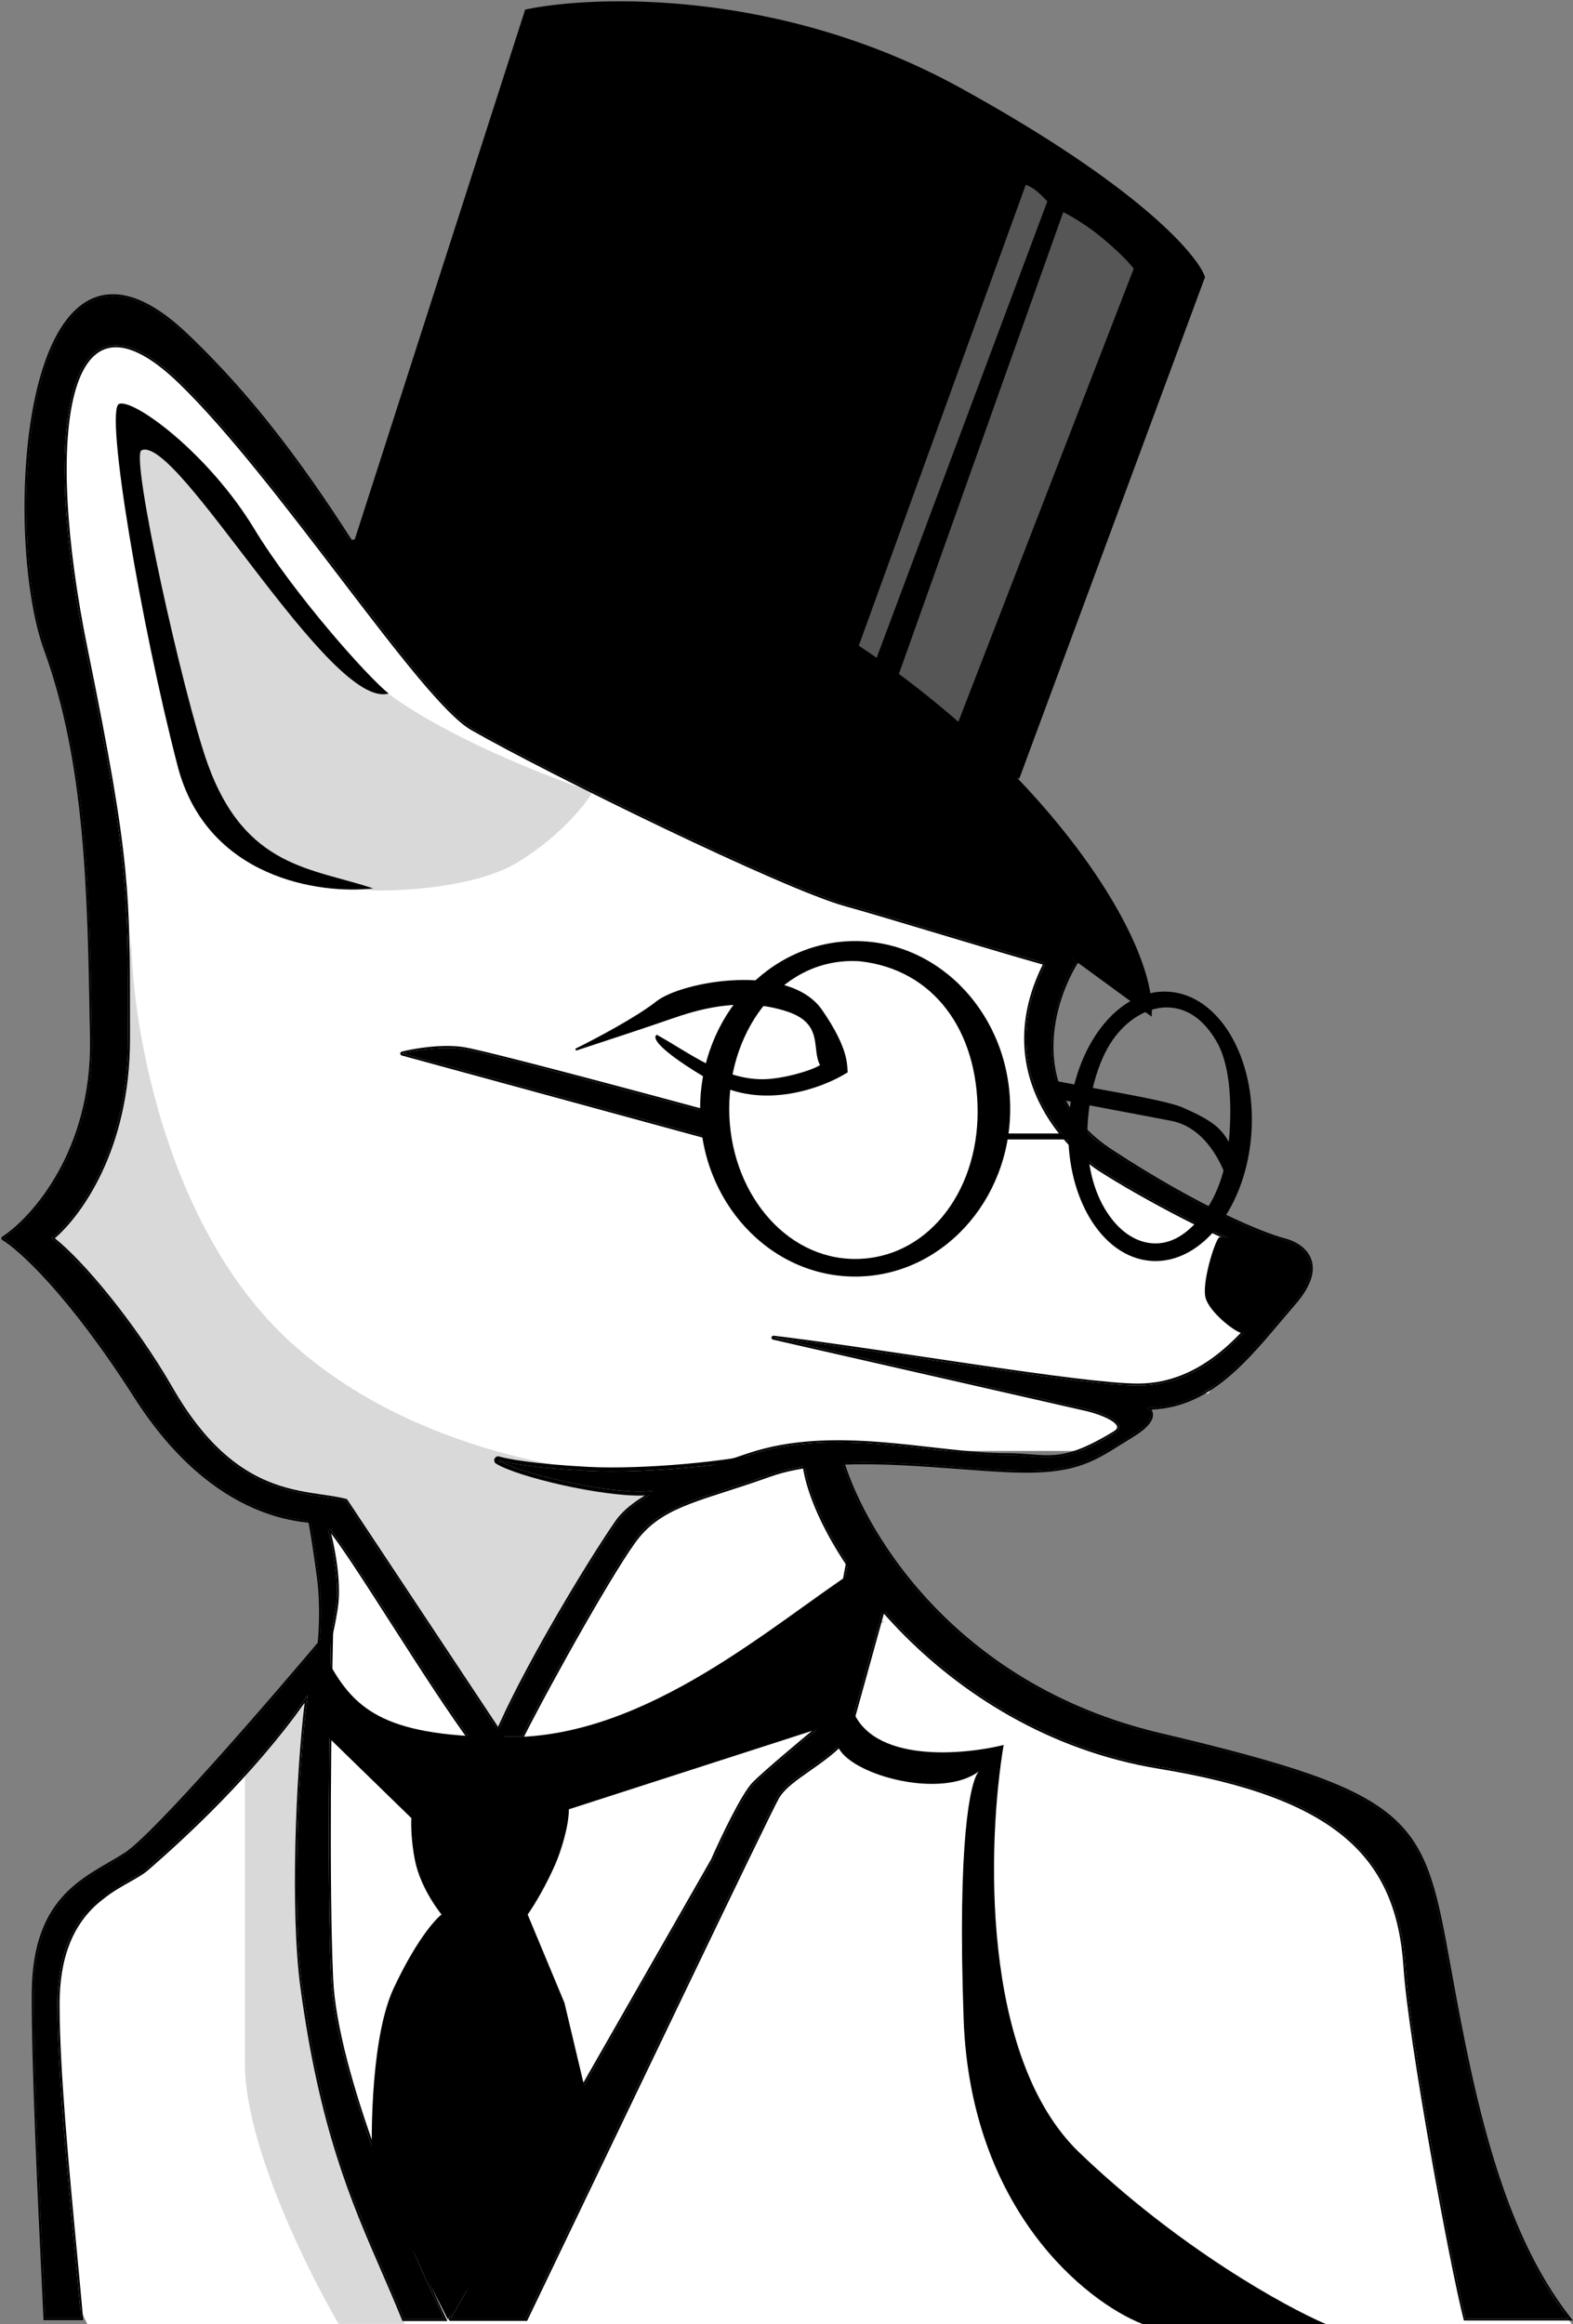 <svg width="792" height="1170" viewBox="0 0 792 1170" fill="none" xmlns="http://www.w3.org/2000/svg">
<rect x="0" y="0" width="792" height="1170" fill="#808080" stroke="none"/>
<path d="M791.321 1169.97H43.951L21.719 1123.46V1024.91L32.153 971.582L58.818 950.713L120.266 886.948L163.163 844.051V769.851L153.888 758.257L112.15 740.867L84.325 709.564L50.703 662.03L14.763 624.93L32.153 607.539L58.818 528.702L43.951 379.143L21.719 263.205L32.153 177.412L58.818 162.34L102.874 187.846L172.437 281.755L534.161 474.211L522.567 528.702L534.161 557.686L579.377 599.423L640.823 624.93L654.736 640.001L608.361 701.448H579.377L570.102 716.52L555.03 730.432H534.161H417.064L424.021 769.851L522.567 860.282L654.736 903.179L713.864 950.713L735.892 1085.2L791.321 1169.97Z" fill="white"/>
<path d="M170.518 1169.89H203.569L170.518 1050.67L159.894 946.797V851.184L123.302 891.317V1038.87C123.302 1079.47 154.779 1143.14 170.518 1169.89Z" fill="#D9D9D9"/>
<path d="M260.704 434.062C239.933 446.65 202.744 448.748 186.746 448.224L133.245 434.062L104.134 404.951L80.531 333.354L70.302 235.793V216.123L112.002 252.315C126.426 274.083 162.671 323.44 192.254 346.729C221.837 370.018 275.391 391.051 298.469 398.657C294.536 405.213 281.475 421.473 260.704 434.062Z" fill="#D9D9D9"/>
<path d="M148.991 678.106C84.302 621.503 66.782 518.405 66.108 473.932L49.936 575.008L13.548 623.525L66.108 678.106L110.582 742.795L169.206 765.032L233.895 862.066L258.154 874.195L308.692 781.204L345.08 742.795C306.671 744.817 213.68 734.709 148.991 678.106Z" fill="#D9D9D9"/>
<path d="M160.579 794.045C162.524 808.959 161.39 824.574 160.579 830.517H163.821C164.631 829.572 166.82 824.033 169.089 809.444C171.358 794.855 166.522 773.918 163.821 765.272H156.121C156.797 768.65 158.634 779.132 160.579 794.045Z" fill="black"/>
<path fill-rule="evenodd" clip-rule="evenodd" d="M159.826 831.175C159.636 830.957 159.549 830.668 159.588 830.382C160.39 824.5 161.518 808.977 159.587 794.175C157.644 779.277 155.81 768.818 155.141 765.469C155.082 765.175 155.158 764.87 155.348 764.638C155.538 764.407 155.822 764.272 156.121 764.272H163.821C164.258 764.272 164.645 764.557 164.775 764.974C166.14 769.342 168.036 776.786 169.307 784.976C170.576 793.152 171.235 802.153 170.077 809.598C168.938 816.919 167.816 821.992 166.871 825.367C166.398 827.054 165.966 828.328 165.594 829.251C165.237 830.139 164.898 830.797 164.58 831.168C164.39 831.39 164.113 831.517 163.821 831.517H160.579C160.29 831.517 160.016 831.393 159.826 831.175ZM160.579 830.517H163.821C164.631 829.572 166.82 824.033 169.089 809.444C171.358 794.855 166.522 773.918 163.821 765.272H156.121C156.178 765.556 156.243 765.89 156.315 766.272C157.106 770.442 158.797 780.385 160.579 794.045C162.424 808.186 161.499 822.958 160.707 829.517C160.664 829.876 160.621 830.21 160.579 830.517Z" fill="black"/>
<path d="M583.681 873.36C477.858 848.326 432.379 767.987 422.896 731.953C422.896 731.953 404.662 732.083 404.768 733.968C407.034 774.252 472.815 871.295 583.681 889.441C673.665 904.168 704.066 934.611 707.655 990.276C710 1026.65 731.159 1141.38 737.852 1167.18H789.878C755.129 1122.75 741.564 1056.84 730.185 994.261C715.961 916.031 715.961 904.652 583.681 873.36Z" fill="black"/>
<path fill-rule="evenodd" clip-rule="evenodd" d="M422.889 730.953C423.346 730.95 423.747 731.257 423.863 731.699C433.272 767.451 478.518 847.455 583.912 872.387C616.985 880.21 641.833 886.799 660.713 893.508C679.59 900.217 692.577 907.072 701.874 915.466C719.858 931.704 723.817 953.539 730.452 990.133C730.687 991.431 730.926 992.747 731.169 994.082C742.557 1056.72 756.095 1122.36 790.666 1166.56L791.93 1168.18H737.078L736.884 1167.43C733.526 1154.48 726.557 1119.31 720.138 1082.86C713.721 1046.42 707.834 1008.59 706.657 990.34C704.875 962.695 696.453 941.456 677.419 925.269C658.33 909.036 628.452 897.781 583.52 890.427C527.833 881.313 483.486 852.388 452.782 820.702C437.429 804.859 425.474 788.312 417.211 773.183C408.959 758.074 404.348 744.305 403.769 734.024C403.737 733.452 404.073 733.064 404.321 732.861C404.571 732.656 404.878 732.512 405.164 732.404C405.747 732.184 406.53 732.012 407.394 731.871C409.142 731.585 411.453 731.39 413.733 731.255C416.022 731.12 418.31 731.045 420.024 731.003C420.882 730.982 421.597 730.97 422.098 730.962C422.349 730.959 422.546 730.957 422.681 730.955L422.835 730.954L422.889 730.953C422.889 730.953 422.889 730.953 422.896 731.953C422.896 731.953 404.662 732.083 404.768 733.968C407.034 774.252 472.815 871.295 583.681 889.441C673.665 904.168 704.066 934.611 707.655 990.276C710 1026.65 731.159 1141.38 737.852 1167.18H789.878C789.618 1166.84 789.36 1166.51 789.102 1166.18C754.927 1121.76 741.479 1056.38 730.185 994.261C729.957 993.006 729.732 991.768 729.511 990.547C715.927 915.66 713.839 904.15 583.681 873.36C477.858 848.326 432.379 767.987 422.896 731.953L422.889 730.953Z" fill="black"/>
<path d="M589.728 564.258C606.861 567.596 615.225 585.767 617.821 594.019C619.675 592.35 624.35 586.833 621.436 580.39C616.151 568.709 612.535 565.093 595.569 557.583C585.922 553.313 546.432 547.478 528.261 543.398L532.155 553.133C543.837 555.729 572.595 560.921 589.728 564.258Z" fill="black"/>
<path d="M264.428 4.812L178.385 272.294L339.248 339.632L513.205 392.006L606.73 139.488C602.989 128.265 573.061 93.474 483.277 44.093C393.493 -5.289 299.968 -2.67 264.428 4.812Z" fill="black"/>
<path d="M542.38 483.382C529.839 502.926 514.655 550.322 559.392 579.605C604.13 608.888 636.102 621.632 646.496 624.343C655.421 626.49 668.932 635.799 651.579 655.863C629.888 680.943 610.625 708.669 577.41 708.669C580.886 711.038 581.162 715.792 569.899 722.63C550.919 734.154 543.463 741.841 507.198 740.147C470.934 738.452 419.802 730.81 387.113 742.578C354.423 754.347 334.569 756.815 321.057 773.377C310.248 786.627 276.939 846.102 262.701 874.287H249.733C262.808 842.878 295.158 788.734 310.727 766.206C321.607 750.462 355.91 739.671 376.959 732.577C420.545 717.887 470.387 732.577 507.198 732.577C527.408 732.577 533.168 738.572 561.24 721.443C568.23 717.178 557.753 712.091 547.927 709.555L389.431 673.418C445.063 680.075 544.344 697.51 572.969 697.51C607.147 697.51 628.24 669.171 640.488 653.923C646.387 647.726 650.684 632.951 636.526 629.832C618.829 625.934 573.201 601.272 553.316 588.306C541.233 580.428 495.049 540.436 528.749 480.688L542.38 483.382Z" fill="black"/>
<path fill-rule="evenodd" clip-rule="evenodd" d="M577.41 708.67C577.55 708.765 577.684 708.863 577.813 708.966C578.081 709.181 578.325 709.412 578.539 709.659C580.777 712.248 579.766 716.64 569.899 722.631C567.814 723.897 565.868 725.116 564.007 726.282C548.933 735.73 539.479 741.655 507.198 740.147C499.531 739.789 491.199 739.165 482.517 738.514C450.137 736.089 412.891 733.298 387.113 742.578C379.177 745.435 371.997 747.744 365.481 749.84C345.157 756.376 331.289 760.836 321.057 773.377C310.248 786.627 276.939 846.102 262.701 874.287H249.733C249.871 873.957 250.011 873.623 250.153 873.287C263.487 841.741 295.322 788.497 310.727 766.206C321.009 751.328 352.209 740.873 373.373 733.781C374.605 733.368 375.802 732.967 376.959 732.577C406.795 722.522 439.561 726.232 469.073 729.575C482.675 731.115 495.585 732.577 507.198 732.577C511.701 732.577 515.486 732.875 518.96 733.148C531.082 734.101 539.422 734.756 561.24 721.443C568.23 717.178 557.753 712.092 547.927 709.556L400.426 675.926L400.424 675.925L389.431 673.419C392.61 673.799 395.932 674.215 399.375 674.66C418.962 677.195 442.473 680.698 465.979 684.201C510.641 690.857 555.286 697.51 572.969 697.51C605.672 697.51 626.395 671.565 638.853 655.967C639.415 655.264 639.96 654.581 640.488 653.923C646.388 647.726 650.684 632.951 636.526 629.832C618.829 625.934 573.201 601.272 553.316 588.306C541.233 580.428 495.049 540.436 528.749 480.688L542.38 483.382C542.19 483.678 541.999 483.98 541.809 484.288C529.394 504.357 515.332 550.766 559.392 579.605C604.13 608.888 636.102 621.632 646.496 624.343C655.421 626.49 668.932 635.799 651.579 655.863C649.173 658.645 646.797 661.46 644.428 664.266C625.777 686.357 607.593 707.897 578.962 708.649C578.613 708.658 578.262 708.664 577.911 708.667C577.744 708.669 577.578 708.67 577.41 708.67ZM579.76 709.624C579.942 709.907 580.098 710.21 580.221 710.531C580.659 711.676 580.644 712.964 580.114 714.335C579.084 716.999 576.087 720.044 570.418 723.485C568.365 724.732 566.439 725.939 564.589 727.099C557.964 731.252 552.322 734.789 545.369 737.287C536.429 740.498 525.354 741.996 507.152 741.146C499.469 740.787 491.121 740.162 482.44 739.511C480.857 739.393 479.262 739.273 477.659 739.154C467.256 738.384 456.462 737.639 445.784 737.314C424.402 736.663 403.608 737.703 387.451 743.519C379.498 746.382 372.304 748.696 365.79 750.791L365.207 750.978C358.532 753.125 352.592 755.046 347.254 757.113C336.596 761.24 328.434 765.917 321.832 774.009C316.491 780.556 305.506 798.655 294.033 818.728C282.581 838.766 270.703 860.665 263.594 874.738C263.424 875.075 263.079 875.287 262.701 875.287H249.733C249.399 875.287 249.087 875.12 248.901 874.842C248.716 874.564 248.682 874.212 248.81 873.903C261.922 842.404 294.315 788.196 309.904 765.637C315.518 757.513 327.055 750.787 339.625 745.233C350.856 740.271 363.094 736.17 373.056 732.832C374.288 732.42 375.484 732.019 376.64 731.63C398.629 724.218 422.151 724.232 444.701 726.072C453.025 726.751 461.24 727.681 469.199 728.583C472.019 728.902 474.807 729.218 477.556 729.517C488.083 730.665 498.054 731.577 507.198 731.577C511.742 731.577 515.566 731.878 519.039 732.151C519.464 732.184 519.883 732.217 520.298 732.249C524.115 732.543 527.536 732.751 531.185 732.437C538.445 731.813 546.75 729.113 560.719 720.589C562.335 719.603 562.572 718.806 562.5 718.278C562.407 717.6 561.757 716.698 560.309 715.665C557.49 713.654 552.566 711.787 547.69 710.527C547.686 710.526 547.681 710.525 547.677 710.524L389.208 674.394C388.69 674.275 388.355 673.772 388.445 673.248C388.536 672.724 389.021 672.362 389.55 672.426C410.831 674.972 438.497 679.095 466.138 683.214C474.648 684.482 483.155 685.75 491.473 686.971C526.864 692.167 558.749 696.51 572.969 696.51C605.176 696.51 625.616 670.93 638.114 655.29C638.66 654.606 639.192 653.94 639.709 653.297C639.726 653.275 639.745 653.254 639.764 653.234C642.568 650.288 644.989 645.28 645.029 640.715C645.048 638.456 644.486 636.359 643.159 634.655C641.835 632.956 639.674 631.549 636.311 630.809C627.316 628.827 611.372 621.624 595.284 613.359C579.158 605.075 562.749 595.651 552.769 589.144C546.624 585.137 531.907 573.043 522.962 554.381C513.987 535.656 510.856 510.375 527.878 480.196C528.09 479.82 528.519 479.623 528.943 479.707L542.573 482.401C542.898 482.465 543.17 482.686 543.3 482.99C543.429 483.295 543.4 483.644 543.221 483.922C537.029 493.574 530.181 510.119 530.407 527.829C530.631 545.475 537.871 564.323 559.94 578.769C604.614 608.01 636.479 620.694 646.739 623.373C651.331 624.48 657.294 627.463 659.802 632.969C662.363 638.594 661.123 646.357 652.336 656.517C649.949 659.277 647.586 662.076 645.225 664.873C636.908 674.725 628.623 684.539 619.469 692.429C608.227 702.119 595.577 709.001 579.76 709.624Z" fill="black"/>
<path d="M445.95 816.37C437.115 816.721 421.141 825.21 427.926 856.361C434.712 887.512 482.353 884.074 505.325 878.461C497.197 926.871 493.45 1035.69 543.495 1083.68C593.539 1131.66 647.047 1161.2 667.545 1169.97H575.302C546.675 1158.75 488.573 1112.3 485.18 1016.32C482.01 926.638 488.468 896.744 492.789 891.779C474.279 905.636 430.291 894.12 422.449 880.355C412.137 862.255 424.746 834.962 427.926 816.37H445.95Z" fill="black"/>
<path d="M296.179 740.454C323.502 741.867 368.211 737.785 389.41 732.289L387.163 736.783C370.282 741.297 343.782 750.425 323.525 750.896C303.269 751.367 262.025 741.828 250.837 735.154C254.567 736.332 268.856 739.041 296.179 740.454Z" fill="black"/>
<path fill-rule="evenodd" clip-rule="evenodd" d="M390.964 731.031C391.458 731.64 391.549 732.482 391.199 733.184L388.952 737.677C388.696 738.189 388.232 738.567 387.679 738.715C384.154 739.658 380.205 740.804 375.953 742.037C375.147 742.271 374.33 742.508 373.503 742.748C368.325 744.246 362.773 745.832 357.109 747.292C345.808 750.206 333.938 752.654 323.572 752.895C313.198 753.136 297.635 750.827 283.347 747.657C276.181 746.067 269.285 744.249 263.462 742.402C257.681 740.569 252.819 738.665 249.813 736.872C248.941 736.352 248.597 735.261 249.013 734.335C249.428 733.409 250.472 732.941 251.439 733.247C254.912 734.344 268.986 737.045 296.282 738.456C323.437 739.861 367.938 735.79 388.908 730.353C389.667 730.156 390.471 730.421 390.964 731.031ZM260.109 737.054C267.635 738.241 279.47 739.59 296.179 740.454C322.45 741.813 364.795 738.091 386.86 732.917C387.743 732.71 388.594 732.501 389.41 732.289L387.163 736.783C383.615 737.732 379.641 738.885 375.391 740.118C359.418 744.752 339.524 750.524 323.525 750.896C306.95 751.281 276.324 744.965 259.61 739C255.897 737.675 252.871 736.367 250.837 735.154C252.286 735.612 255.328 736.3 260.109 737.054Z" fill="black"/>
<path d="M162.2 766.083C168.192 766.774 213.203 844.116 239.197 878.742H255.812L174.075 755.547C153.697 750.246 118.893 756.162 86.146 699.212C67.266 666.376 40.541 634.435 26.005 623.392C37.976 613.741 64.45 580.65 64.45 523.114C64.45 449.233 65.211 435.218 43.133 326.838C21.056 218.457 32.031 135.424 90.714 192.193C141.063 240.899 212.118 351.997 237.742 366.639C277.248 389.214 394.739 446.677 425.762 455.232C448.285 461.443 508.21 480.141 535.753 487.492L537.067 482.611C513.304 476.749 458.197 461.968 427.869 449.739C389.959 434.453 283.404 381.005 243.822 361.079C207.163 342.625 175.339 246.126 93.404 168.471C11.469 90.817 1.686 268.138 23.087 326.838C44.488 385.537 45.099 452.797 46.322 523.114C47.301 579.368 16.973 613.405 1.686 623.392C10.247 628.488 35.561 651.519 68.335 702.881C109.302 767.084 154.71 765.218 162.2 766.083Z" fill="black"/>
<path fill-rule="evenodd" clip-rule="evenodd" d="M239.197 879.741C238.882 879.741 238.586 879.593 238.397 879.342C226.612 863.642 210.935 839.196 196.769 817.105C195.279 814.782 193.806 812.485 192.356 810.227C184.729 798.349 177.738 787.549 172.281 779.677C169.551 775.739 167.219 772.553 165.391 770.338C164.475 769.228 163.705 768.384 163.089 767.816C162.78 767.532 162.53 767.335 162.335 767.21C162.157 767.096 162.077 767.076 162.077 767.075C161.554 767.015 160.831 766.968 159.926 766.909C154.494 766.558 142.481 765.782 127.418 759.148C109.816 751.396 88.074 735.675 67.492 703.419C51.13 677.778 36.641 659.224 25.186 646.454C13.713 633.664 5.324 626.721 1.175 624.251C0.878 624.075 0.694 623.758 0.686 623.413C0.679 623.068 0.85 622.744 1.139 622.555C16.166 612.737 46.294 579.009 45.322 523.131C45.291 521.331 45.26 519.533 45.229 517.737C44.053 449.338 42.933 384.193 22.148 327.18C16.746 312.365 13.338 290.159 12.524 266.443C11.71 242.715 13.49 217.379 18.522 196.289C21.038 185.744 24.375 176.227 28.63 168.494C32.882 160.766 38.084 154.756 44.361 151.323C57.061 144.377 73.516 148.244 94.092 167.745C135.157 206.665 163.653 250.297 186.437 286.441C188.027 288.963 189.588 291.448 191.124 293.891C200.603 308.976 209.099 322.495 217.182 333.527C226.588 346.365 235.333 355.686 244.271 360.185C283.878 380.123 390.382 433.545 428.243 448.811C458.498 461.011 513.542 475.777 537.306 481.64C537.568 481.704 537.792 481.871 537.928 482.102C538.065 482.334 538.102 482.611 538.033 482.871L536.718 487.752C536.575 488.284 536.028 488.6 535.495 488.458C521.706 484.777 499.822 478.26 478.588 471.892C475.891 471.083 473.205 470.277 470.547 469.479C452.262 463.99 435.316 458.903 425.497 456.195C409.88 451.889 372.663 435.338 334.502 417.094C296.306 398.834 257.031 378.812 237.246 367.507C233.921 365.607 229.931 362.19 225.422 357.64C220.9 353.078 215.806 347.322 210.271 340.694C199.203 327.439 186.332 310.639 172.705 292.796C172.079 291.977 171.452 291.155 170.823 290.332C144.037 255.256 114.55 216.642 90.019 192.911C82.726 185.857 76.219 181.017 70.467 178.127C64.716 175.238 59.778 174.325 55.583 175.027C47.264 176.418 41.242 184.321 37.604 197.844C30.35 224.813 33.079 272.468 44.113 326.638C55.153 380.829 60.491 411.473 63.066 437.815C65.47 462.414 65.463 483.249 65.451 515.958C65.451 518.282 65.45 520.665 65.45 523.114C65.45 579.475 40.182 612.604 27.601 623.366C34.891 629.15 44.83 639.606 55.225 652.502C66.112 666.007 77.543 682.244 87.013 698.713C103.294 727.027 120.023 739.617 135.129 745.822C142.699 748.932 149.899 750.454 156.505 751.53C158.474 751.85 160.404 752.132 162.279 752.406C166.647 753.045 170.722 753.641 174.327 754.579C174.565 754.641 174.773 754.789 174.909 754.994L256.645 878.188C256.849 878.495 256.868 878.889 256.693 879.214C256.519 879.539 256.181 879.741 255.812 879.741H239.197ZM26.817 624.021C26.542 623.804 26.271 623.595 26.005 623.392C26.262 623.185 26.525 622.967 26.796 622.738C39.101 612.308 64.45 579.414 64.45 523.114C64.45 520.67 64.451 518.293 64.451 515.975C64.475 448.203 64.481 431.633 43.133 326.837C21.056 218.457 32.031 135.424 90.714 192.192C115.301 215.977 144.825 254.639 171.585 289.682C199.625 326.401 224.631 359.146 237.742 366.638C277.248 389.213 394.739 446.676 425.762 455.231C435.593 457.942 452.55 463.032 470.83 468.52C494.429 475.604 520.232 483.349 535.753 487.492L537.067 482.611C536.749 482.532 536.425 482.452 536.096 482.37C511.833 476.354 457.791 461.804 427.869 449.739C389.959 434.453 283.404 381.004 243.822 361.078C226.77 352.494 210.764 327.024 190.274 294.419C166.715 256.928 137.227 210.004 93.404 168.471C11.469 90.816 1.686 268.138 23.087 326.837C43.931 384.011 45.053 449.305 46.228 517.636C46.259 519.46 46.29 521.286 46.322 523.114C47.281 578.266 18.148 612.064 2.601 622.778C2.29 622.992 1.985 623.197 1.686 623.392C1.978 623.565 2.288 623.76 2.618 623.975C11.978 630.088 36.676 653.267 68.335 702.881C106.327 762.421 148.138 765.14 159.984 765.911C160.912 765.971 161.656 766.019 162.2 766.082C165.481 766.461 180.459 789.818 197.608 816.561C211.78 838.661 227.435 863.074 239.197 878.741H255.812L174.075 755.547C170.525 754.623 166.537 754.04 162.198 753.406C141.632 750.399 113.187 746.239 86.146 699.212C67.612 666.978 41.519 635.607 26.817 624.021Z" fill="black"/>
<path d="M570.824 135.248L480.6 368.354L463.096 383.231L446.44 356.581L535.345 106.787C537.381 107.757 546.387 112.73 553.663 118.722C562.307 125.841 567.811 131.302 570.824 135.248Z" fill="#565656"/>
<path d="M527.318 101.377L437.091 342.639L426.031 342.639L516.48 93.006C516.48 93.006 519.532 94.218 521.502 95.826C524.851 98.557 527.318 101.377 527.318 101.377Z" fill="#565656"/>
<path d="M515.286 463.984C502.151 454.813 452.607 423.924 359.507 373.735C306.111 344.95 250.26 324.8 196.928 311.782L171.278 273.342C237.583 261.061 321.379 260.763 401.649 306.583C517.8 372.884 581.868 470.39 579.389 510.841L515.286 463.984Z" fill="black"/>
<path fill-rule="evenodd" clip-rule="evenodd" d="M170.441 272.988L171.187 272.85C237.56 260.556 321.488 260.249 401.897 306.148C460.028 339.33 505.131 380.324 535.396 418.093C550.528 436.977 561.956 455.063 569.449 470.971C576.936 486.866 580.515 500.636 579.888 510.872L579.832 511.785L515 464.394C514.998 464.393 514.996 464.392 514.995 464.391C501.877 455.232 452.354 424.356 359.269 374.175C305.915 345.412 250.105 325.277 196.809 312.268L196.62 312.222L170.441 272.988ZM172.115 273.696L197.235 311.343C250.547 324.371 306.37 344.521 359.744 373.295C452.848 423.486 502.413 454.386 515.572 463.574L515.581 463.581L578.935 509.89C579.286 499.993 575.776 486.752 568.544 471.397C561.092 455.574 549.709 437.554 534.615 418.718C504.428 381.046 459.422 340.136 401.402 307.017C321.57 261.447 238.233 261.563 172.115 273.696Z" fill="black"/>
<path fill-rule="evenodd" clip-rule="evenodd" d="M430.569 633.785C466.282 633.785 492.231 600.751 492.231 559.758C492.231 518.766 470.142 488.119 433.129 483.941C394.921 481.254 367.161 517.208 367.161 558.2C367.161 599.192 394.855 633.785 430.569 633.785ZM430.569 642.648C473.682 642.648 508.632 604.839 508.632 558.2C508.632 511.561 473.682 473.752 430.569 473.752C387.455 473.752 352.505 511.561 352.505 558.2C352.505 604.839 387.455 642.648 430.569 642.648Z" fill="black"/>
<path d="M165.252 836.339V874.508L207.126 915.27C206.879 918.358 207.069 927.452 208.979 936.763C211.944 951.215 222.32 963.815 222.32 963.815C218.861 966.409 209.201 977.452 198.233 1000.87C187.264 1024.29 186.498 1071.65 187.486 1092.4L225.447 1167.61L296.433 1059.79C294.457 1051.52 289.244 1029.63 284.204 1008.28L265.676 963.815C269.505 958.38 274.94 948.992 279.387 938.987C282.366 932.285 286.428 919.347 286.428 910.823L412.792 870.061L431.803 789.781C389.187 817.45 326.295 874.508 256.629 874.508C195.444 874.508 178.963 861.908 165.252 836.339Z" fill="black"/>
<path fill-rule="evenodd" clip-rule="evenodd" d="M605.486 611.577C613.361 601.421 618.016 587.089 619.101 569.914C620.186 552.738 618.912 535.069 612.377 524.003C605.814 512.887 597.742 507.756 588.845 507.194C579.948 506.632 569.525 511.448 561.615 521.649C553.74 531.805 548.748 548.177 547.663 565.352C546.578 582.528 549.643 597.291 556.178 608.357C562.742 619.473 571.477 625.352 580.374 625.914C589.271 626.476 597.575 621.778 605.486 611.577ZM579.814 634.779C605.229 636.384 627.748 607.343 630.112 569.914C632.477 532.485 613.791 500.841 588.377 499.235C562.962 497.63 540.443 526.671 538.078 564.1C535.714 601.529 554.4 633.173 579.814 634.779Z" fill="black"/>
<path d="M166.74 996.166C168.874 1043.66 203.988 1126.41 223.702 1167.47H203.305C185.44 1122.93 164.094 1088.16 152.22 1000.07C146.925 960.79 150.203 888.718 154.866 853.435C128.205 891.625 93.993 923.272 74.037 940.625C62.66 950.519 29.001 956.039 29.001 1009.08C29.001 1051.51 37.133 1124.63 40.807 1167.02H22.872C20.821 1123.51 16.774 1043.09 16.995 1003.35C17.271 953.68 44.591 945.678 63.356 933.535C78.369 923.821 138.534 854.141 166.74 820.516C165.85 859.277 164.605 948.674 166.74 996.166Z" fill="black"/>
<path fill-rule="evenodd" clip-rule="evenodd" d="M225.292 1168.47H202.628L202.376 1167.84C198.966 1159.33 195.424 1151.18 191.843 1142.93C176.697 1108.06 160.849 1071.57 151.229 1000.21C146.11 962.227 148.979 893.809 153.374 857.277C127.004 894.102 94.097 924.507 74.694 941.38C72.297 943.463 68.949 945.358 65.258 947.446C64.421 947.92 63.565 948.404 62.699 948.903C57.963 951.629 52.77 954.858 47.937 959.401C38.321 968.44 30.001 982.807 30.001 1009.08C30.001 1041.79 34.842 1092.78 38.742 1133.85C39.894 1145.99 40.964 1157.26 41.803 1166.94L41.898 1168.02H21.919L21.874 1167.07C21.684 1163.05 21.477 1158.7 21.258 1154.11C19.11 1109.03 15.794 1039.44 15.995 1003.35C16.134 978.305 23.101 963.627 32.516 953.683C37.204 948.731 42.468 944.988 47.707 941.732C50.073 940.262 52.444 938.886 54.752 937.545C54.998 937.403 55.242 937.261 55.486 937.119C58.03 935.641 60.49 934.199 62.813 932.696C66.454 930.34 72.95 924.252 81.16 915.809C89.339 907.4 99.138 896.74 109.355 885.325C129.79 862.498 151.875 836.68 165.974 819.873C166.246 819.548 166.695 819.43 167.092 819.58C167.49 819.73 167.749 820.114 167.739 820.539C166.85 859.304 165.606 948.668 167.739 996.122C168.799 1019.7 178.063 1052.14 189.569 1083.89C201.064 1115.61 214.757 1146.53 224.604 1167.03L225.292 1168.47ZM153.631 855.192C154.045 854.608 154.456 854.022 154.866 853.435C154.774 854.131 154.683 854.841 154.592 855.565C150.077 891.549 147.03 961.565 152.22 1000.07C161.821 1071.29 177.614 1107.66 192.753 1142.52C196.337 1150.77 199.885 1158.94 203.305 1167.47H223.702C223.544 1167.14 223.384 1166.8 223.223 1166.47C203.425 1125.08 168.857 1043.28 166.74 996.166C164.634 949.316 165.817 861.686 166.704 822.114C166.716 821.572 166.728 821.039 166.74 820.516C166.402 820.919 166.059 821.327 165.712 821.74C137.098 855.804 78.189 923.938 63.356 933.535C60.786 935.199 58.055 936.784 55.255 938.41C37.614 948.652 17.233 960.485 16.995 1003.35C16.794 1039.42 20.109 1108.98 22.257 1154.06C22.476 1158.66 22.683 1163 22.872 1167.02H40.807C40.778 1166.69 40.749 1166.36 40.72 1166.02C39.897 1156.59 38.862 1145.7 37.75 1133.99C33.849 1092.91 29.001 1041.85 29.001 1009.08C29.001 966.821 50.366 954.727 64.806 946.552C68.491 944.467 71.725 942.636 74.037 940.625C93.686 923.539 127.156 892.595 153.631 855.192Z" fill="black"/>
<path d="M426.809 452.571L538.744 486.676L543.99 467.438L392.705 342.387L197.695 303.035L209.064 329.269L237.047 363.374L301.759 395.73L426.809 452.571Z" fill="black"/>
<path d="M202.524 530.376L356.725 572.471V560.064C320.242 550.168 244.53 529.933 233.541 528.16C222.552 526.388 208.284 528.899 202.524 530.376Z" fill="black"/>
<path fill-rule="evenodd" clip-rule="evenodd" d="M357.332 573.266C357.084 573.455 356.762 573.518 356.461 573.435L202.261 531.341C201.823 531.221 201.52 530.822 201.524 530.368C201.527 529.914 201.836 529.52 202.276 529.407C208.081 527.918 222.508 525.368 233.7 527.173C239.257 528.069 260.999 533.59 285.827 540.098C310.692 546.617 338.743 554.15 356.986 559.099C357.422 559.217 357.725 559.612 357.725 560.064V572.471C357.725 572.782 357.579 573.076 357.332 573.266ZM356.725 572.471V560.064C320.242 550.168 244.53 529.933 233.541 528.16C223.681 526.57 211.18 528.428 204.555 529.894C203.797 530.062 203.116 530.224 202.524 530.376L356.725 572.471Z" fill="black"/>
<path d="M358.913 936.507L226.863 1167.38H264.763C307.798 1077.91 387.353 911.402 391.41 904.64C397.52 894.457 415.577 887.781 426.911 873.929L444.661 809.972L426.911 787.15L411.127 870.731C402.966 877.476 385.268 892.341 379.764 897.845C374.26 903.349 363.57 925.913 358.913 936.507Z" fill="black"/>
<path fill-rule="evenodd" clip-rule="evenodd" d="M225.998 1167.89C225.819 1167.58 225.818 1167.2 225.995 1166.89L358.019 936.057C360.356 930.744 364.19 922.462 368.132 914.809C370.109 910.972 372.118 907.282 373.984 904.2C375.836 901.14 377.588 898.606 379.057 897.138C384.54 891.655 401.948 877.025 410.212 870.19L425.928 786.965C426.001 786.579 426.294 786.271 426.676 786.178C427.058 786.086 427.459 786.226 427.7 786.536L445.45 809.358C445.644 809.608 445.709 809.935 445.624 810.24L427.874 874.197C427.837 874.331 427.772 874.455 427.685 874.563C421.925 881.602 414.474 886.803 407.804 891.459L407.774 891.481C404.418 893.823 401.271 896.02 398.581 898.262C395.891 900.504 393.712 902.747 392.268 905.155C391.284 906.795 385.581 918.403 376.862 936.4C368.161 954.357 356.492 978.599 343.605 1005.43C332.037 1029.51 319.487 1055.67 307.221 1081.25C292.158 1112.65 277.524 1143.16 265.664 1167.82L265.392 1168.38H226.863C226.506 1168.38 226.177 1168.19 225.998 1167.89ZM411.127 870.731C402.966 877.476 385.268 892.341 379.764 897.845C374.26 903.349 363.57 925.913 358.913 936.507L226.863 1167.38H264.763C276.624 1142.72 291.258 1112.21 306.321 1080.81C345.914 998.264 388.471 909.539 391.41 904.64C394.462 899.554 400.496 895.342 407.183 890.673C413.883 885.997 421.239 880.862 426.911 873.93L444.661 809.972L426.911 787.15L411.127 870.731Z" fill="black"/>
<path d="M330.747 504.527C320.556 512.595 299.254 523.813 289.877 528.413C301.731 524.521 322.887 517.624 337.648 512.49C349.856 508.243 372.68 500.812 396.565 508.774C415.673 515.143 408.773 528.413 413.55 536.375C408.773 539.56 393.766 543.806 383.826 543.806C363.656 543.806 346.671 530.359 330.747 521.513C329.332 522.751 332.871 528.944 358.348 543.806C383.826 558.668 414.258 547.168 426.289 539.56C425.935 535.844 426.714 527.882 413.55 508.774C397.096 484.888 343.486 494.443 330.747 504.527Z" fill="black"/>
<path fill-rule="evenodd" clip-rule="evenodd" d="M346.878 498.06C339.824 499.995 334.163 502.461 331.058 504.92C322.625 511.596 306.655 520.397 296.048 525.863C308.169 521.888 325.084 516.33 337.483 512.017C349.694 507.77 372.663 500.28 396.723 508.3C401.558 509.911 404.788 511.973 406.974 514.313C409.162 516.655 410.272 519.244 410.917 521.858C411.394 523.788 411.62 525.759 411.836 527.641C411.91 528.284 411.983 528.917 412.064 529.534C412.386 531.987 412.841 534.221 413.979 536.118L414.224 536.527L413.828 536.791C411.365 538.433 406.35 540.307 400.751 541.769C395.137 543.234 388.855 544.306 383.826 544.306C373.629 544.306 364.258 540.907 355.467 536.422C351.071 534.18 346.812 531.662 342.664 529.156C341.909 528.701 341.159 528.246 340.412 527.793C337.212 525.852 334.077 523.951 330.982 522.217C330.994 522.428 331.081 522.747 331.32 523.192C331.812 524.105 332.869 525.415 334.8 527.182C338.654 530.707 345.872 535.949 358.6 543.374C371.211 550.73 385.062 551.571 397.282 549.615C409.333 547.686 419.758 543.042 425.765 539.298C425.743 539.021 425.725 538.724 425.706 538.405C425.595 536.548 425.438 533.951 424.246 530.087C422.769 525.304 419.7 518.583 413.138 509.058C409.108 503.208 402.785 499.378 395.316 497.094C387.846 494.809 379.264 494.081 370.775 494.411C362.288 494.742 353.916 496.129 346.878 498.06ZM395.608 496.137C403.216 498.464 409.765 502.398 413.962 508.49C420.564 518.074 423.687 524.887 425.201 529.792C426.433 533.782 426.596 536.509 426.706 538.365C426.732 538.792 426.755 539.173 426.787 539.512L426.816 539.818L426.556 539.982C420.488 543.819 409.809 548.623 397.44 550.603C385.067 552.583 370.964 551.744 358.096 544.238C345.347 536.8 338.057 531.516 334.125 527.92C332.164 526.125 331.01 524.726 330.44 523.666C330.155 523.136 329.997 522.657 329.982 522.234C329.967 521.795 330.108 521.408 330.418 521.137L330.683 520.905L330.99 521.076C334.258 522.891 337.571 524.9 340.937 526.941C341.682 527.393 342.43 527.847 343.181 528.3C347.326 530.804 351.56 533.306 355.922 535.531C364.646 539.982 373.853 543.306 383.826 543.306C388.738 543.306 394.929 542.255 400.498 540.801C405.783 539.421 410.435 537.698 412.88 536.209C411.808 534.224 411.375 531.972 411.072 529.664C410.987 529.013 410.912 528.359 410.836 527.703C410.622 525.839 410.406 523.96 409.946 522.097C409.331 519.601 408.285 517.181 406.243 514.995C404.199 512.807 401.126 510.821 396.407 509.248C372.696 501.345 350.018 508.716 337.812 512.962C324.813 517.483 306.859 523.37 294.662 527.37C293.003 527.913 291.451 528.422 290.033 528.888L289.656 527.964C299.038 523.362 320.294 512.166 330.437 504.135C333.701 501.551 339.519 499.042 346.613 497.095C353.724 495.145 362.171 493.745 370.736 493.412C379.299 493.079 388 493.811 395.608 496.137Z" fill="black"/>
<path d="M89.418 385.583C104.145 442.286 161.216 450.324 187.911 447.256C157.18 436.899 123.342 437.192 104.427 384.146C92.413 350.458 65.322 229.282 71.26 226.671C89.418 218.685 166.336 357.811 195.683 349.115C185.155 340.875 147.606 298.556 128.022 266.238C104.97 228.197 67.326 200.565 59.963 203.327C52.599 206.088 71.008 314.706 89.418 385.583Z" fill="black"/>
<path d="M607.009 653.393C609.014 660.521 621.095 670.012 624.825 670.99H629.711L650.037 643.146L642.798 625.326L613.84 622.82C611.377 625.326 605.004 646.265 607.009 653.393Z" fill="black"/>
<path fill-rule="evenodd" clip-rule="evenodd" d="M543.99 573.623H502.905V570.623H543.99V573.623Z" fill="black"/>
</svg>
